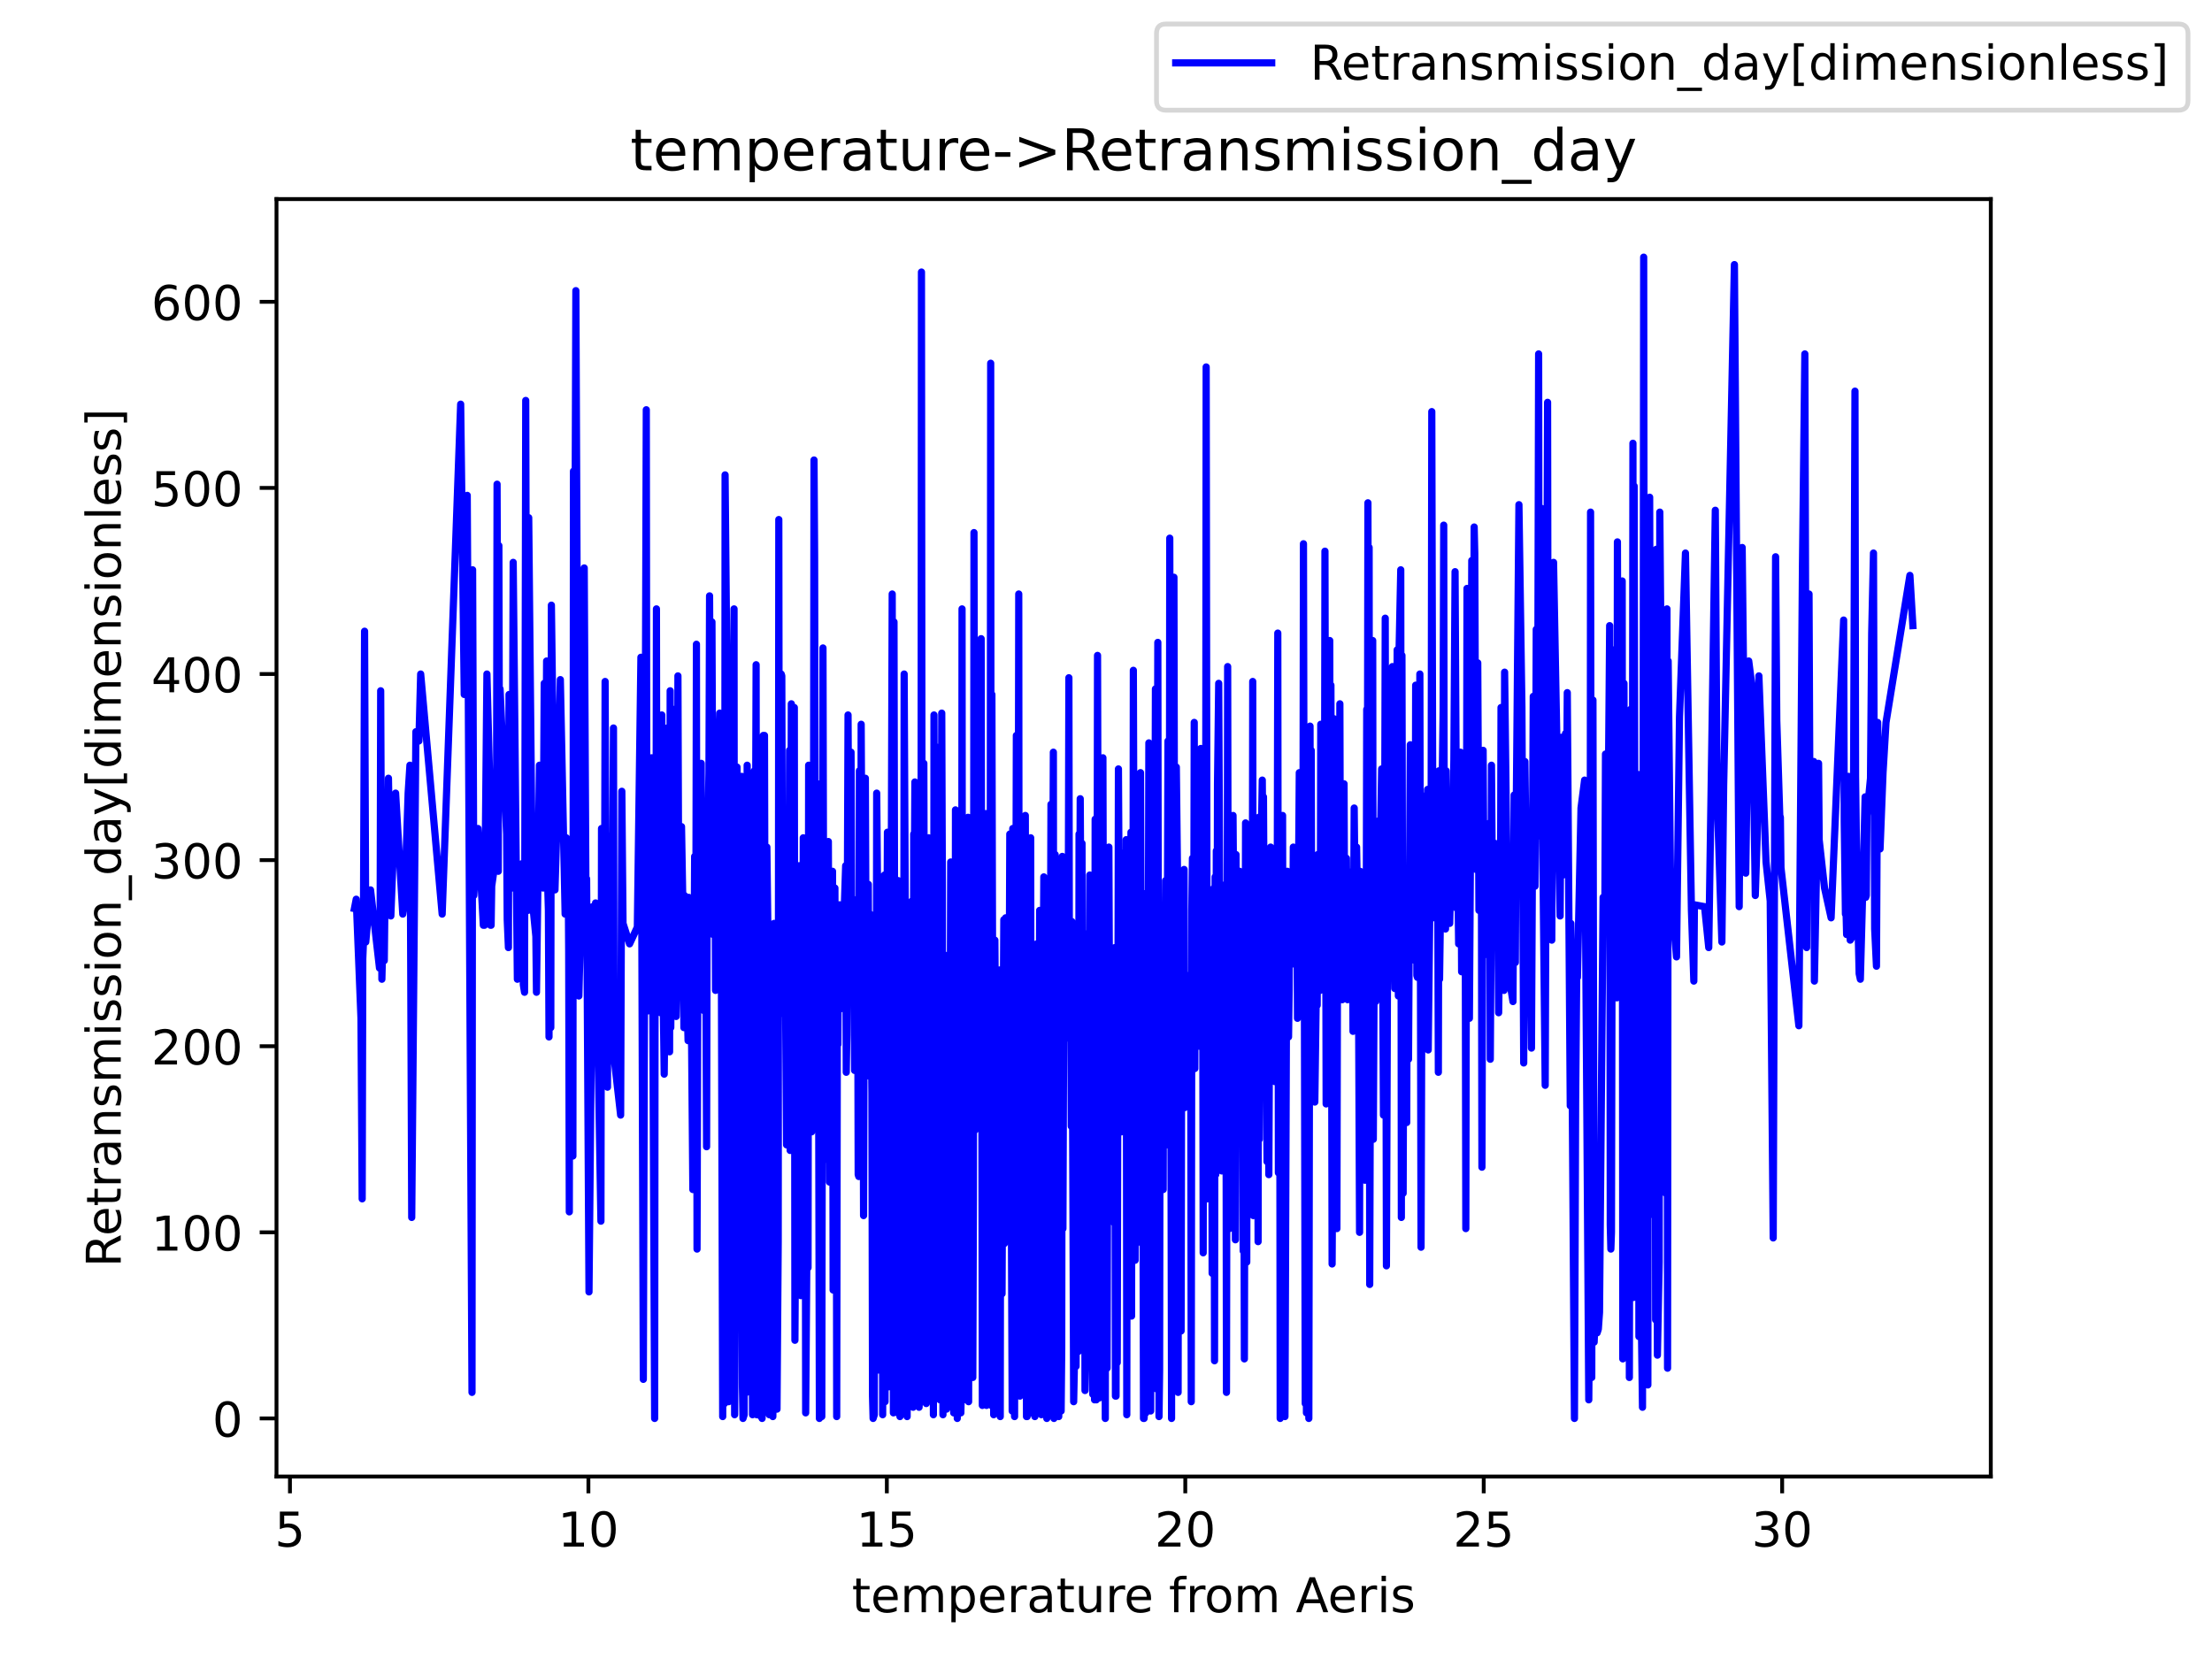 <?xml version="1.0" encoding="utf-8" standalone="no"?>
<!DOCTYPE svg PUBLIC "-//W3C//DTD SVG 1.1//EN"
  "http://www.w3.org/Graphics/SVG/1.1/DTD/svg11.dtd">
<!-- Created with matplotlib (https://matplotlib.org/) -->
<svg height="345.6pt" version="1.1" viewBox="0 0 460.8 345.6" width="460.8pt" xmlns="http://www.w3.org/2000/svg" xmlns:xlink="http://www.w3.org/1999/xlink">
 <defs>
  <style type="text/css">*{stroke-linecap:butt;stroke-linejoin:round;}</style>
 </defs>
 <g id="figure_1">
  <g id="patch_1">
   <path d="M 0 345.6 
L 460.8 345.6 
L 460.8 0 
L 0 0 
z
" style="fill:#ffffff;"/>
  </g>
  <g id="axes_1">
   <g id="patch_2">
    <path d="M 57.6 307.584 
L 414.72 307.584 
L 414.72 41.472 
L 57.6 41.472 
z
" style="fill:#ffffff;"/>
   </g>
   <g id="matplotlib.axis_1">
    <g id="xtick_1">
     <g id="line2d_1">
      <defs>
       <path d="M 0 0 
L 0 3.5 
" id="m3a7748f8d1" style="stroke:#000000;stroke-width:0.8;"/>
      </defs>
      <g>
       <use style="stroke:#000000;stroke-width:0.8;" x="60.404" xlink:href="#m3a7748f8d1" y="307.584"/>
      </g>
     </g>
     <g id="text_1">
      <!-- 5 -->
      <g transform="translate(57.223 322.182)scale(0.1 -0.1)">
       <defs>
        <path d="M 10.797 72.906 
L 49.516 72.906 
L 49.516 64.594 
L 19.828 64.594 
L 19.828 46.734 
Q 21.969 47.469 24.109 47.828 
Q 26.266 48.188 28.422 48.188 
Q 40.625 48.188 47.75 41.5 
Q 54.891 34.812 54.891 23.391 
Q 54.891 11.625 47.562 5.094 
Q 40.234 -1.422 26.906 -1.422 
Q 22.312 -1.422 17.547 -0.641 
Q 12.797 0.141 7.719 1.703 
L 7.719 11.625 
Q 12.109 9.234 16.797 8.062 
Q 21.484 6.891 26.703 6.891 
Q 35.156 6.891 40.078 11.328 
Q 45.016 15.766 45.016 23.391 
Q 45.016 31 40.078 35.438 
Q 35.156 39.891 26.703 39.891 
Q 22.75 39.891 18.812 39.016 
Q 14.891 38.141 10.797 36.281 
z
" id="DejaVuSans-53"/>
       </defs>
       <use xlink:href="#DejaVuSans-53"/>
      </g>
     </g>
    </g>
    <g id="xtick_2">
     <g id="line2d_2">
      <g>
       <use style="stroke:#000000;stroke-width:0.8;" x="122.574" xlink:href="#m3a7748f8d1" y="307.584"/>
      </g>
     </g>
     <g id="text_2">
      <!-- 10 -->
      <g transform="translate(116.212 322.182)scale(0.1 -0.1)">
       <defs>
        <path d="M 12.406 8.297 
L 28.516 8.297 
L 28.516 63.922 
L 10.984 60.406 
L 10.984 69.391 
L 28.422 72.906 
L 38.281 72.906 
L 38.281 8.297 
L 54.391 8.297 
L 54.391 0 
L 12.406 0 
z
" id="DejaVuSans-49"/>
        <path d="M 31.781 66.406 
Q 24.172 66.406 20.328 58.906 
Q 16.5 51.422 16.5 36.375 
Q 16.5 21.391 20.328 13.891 
Q 24.172 6.391 31.781 6.391 
Q 39.453 6.391 43.281 13.891 
Q 47.125 21.391 47.125 36.375 
Q 47.125 51.422 43.281 58.906 
Q 39.453 66.406 31.781 66.406 
z
M 31.781 74.219 
Q 44.047 74.219 50.516 64.516 
Q 56.984 54.828 56.984 36.375 
Q 56.984 17.969 50.516 8.266 
Q 44.047 -1.422 31.781 -1.422 
Q 19.531 -1.422 13.062 8.266 
Q 6.594 17.969 6.594 36.375 
Q 6.594 54.828 13.062 64.516 
Q 19.531 74.219 31.781 74.219 
z
" id="DejaVuSans-48"/>
       </defs>
       <use xlink:href="#DejaVuSans-49"/>
       <use x="63.623" xlink:href="#DejaVuSans-48"/>
      </g>
     </g>
    </g>
    <g id="xtick_3">
     <g id="line2d_3">
      <g>
       <use style="stroke:#000000;stroke-width:0.8;" x="184.745" xlink:href="#m3a7748f8d1" y="307.584"/>
      </g>
     </g>
     <g id="text_3">
      <!-- 15 -->
      <g transform="translate(178.382 322.182)scale(0.1 -0.1)">
       <use xlink:href="#DejaVuSans-49"/>
       <use x="63.623" xlink:href="#DejaVuSans-53"/>
      </g>
     </g>
    </g>
    <g id="xtick_4">
     <g id="line2d_4">
      <g>
       <use style="stroke:#000000;stroke-width:0.8;" x="246.916" xlink:href="#m3a7748f8d1" y="307.584"/>
      </g>
     </g>
     <g id="text_4">
      <!-- 20 -->
      <g transform="translate(240.553 322.182)scale(0.1 -0.1)">
       <defs>
        <path d="M 19.188 8.297 
L 53.609 8.297 
L 53.609 0 
L 7.328 0 
L 7.328 8.297 
Q 12.938 14.109 22.625 23.891 
Q 32.328 33.688 34.812 36.531 
Q 39.547 41.844 41.422 45.531 
Q 43.312 49.219 43.312 52.781 
Q 43.312 58.594 39.234 62.25 
Q 35.156 65.922 28.609 65.922 
Q 23.969 65.922 18.812 64.312 
Q 13.672 62.703 7.812 59.422 
L 7.812 69.391 
Q 13.766 71.781 18.938 73 
Q 24.125 74.219 28.422 74.219 
Q 39.75 74.219 46.484 68.547 
Q 53.219 62.891 53.219 53.422 
Q 53.219 48.922 51.531 44.891 
Q 49.859 40.875 45.406 35.406 
Q 44.188 33.984 37.641 27.219 
Q 31.109 20.453 19.188 8.297 
z
" id="DejaVuSans-50"/>
       </defs>
       <use xlink:href="#DejaVuSans-50"/>
       <use x="63.623" xlink:href="#DejaVuSans-48"/>
      </g>
     </g>
    </g>
    <g id="xtick_5">
     <g id="line2d_5">
      <g>
       <use style="stroke:#000000;stroke-width:0.8;" x="309.086" xlink:href="#m3a7748f8d1" y="307.584"/>
      </g>
     </g>
     <g id="text_5">
      <!-- 25 -->
      <g transform="translate(302.724 322.182)scale(0.1 -0.1)">
       <use xlink:href="#DejaVuSans-50"/>
       <use x="63.623" xlink:href="#DejaVuSans-53"/>
      </g>
     </g>
    </g>
    <g id="xtick_6">
     <g id="line2d_6">
      <g>
       <use style="stroke:#000000;stroke-width:0.8;" x="371.257" xlink:href="#m3a7748f8d1" y="307.584"/>
      </g>
     </g>
     <g id="text_6">
      <!-- 30 -->
      <g transform="translate(364.894 322.182)scale(0.1 -0.1)">
       <defs>
        <path d="M 40.578 39.312 
Q 47.656 37.797 51.625 33 
Q 55.609 28.219 55.609 21.188 
Q 55.609 10.406 48.188 4.484 
Q 40.766 -1.422 27.094 -1.422 
Q 22.516 -1.422 17.656 -0.516 
Q 12.797 0.391 7.625 2.203 
L 7.625 11.719 
Q 11.719 9.328 16.594 8.109 
Q 21.484 6.891 26.812 6.891 
Q 36.078 6.891 40.938 10.547 
Q 45.797 14.203 45.797 21.188 
Q 45.797 27.641 41.281 31.266 
Q 36.766 34.906 28.719 34.906 
L 20.219 34.906 
L 20.219 43.016 
L 29.109 43.016 
Q 36.375 43.016 40.234 45.922 
Q 44.094 48.828 44.094 54.297 
Q 44.094 59.906 40.109 62.906 
Q 36.141 65.922 28.719 65.922 
Q 24.656 65.922 20.016 65.031 
Q 15.375 64.156 9.812 62.312 
L 9.812 71.094 
Q 15.438 72.656 20.344 73.438 
Q 25.25 74.219 29.594 74.219 
Q 40.828 74.219 47.359 69.109 
Q 53.906 64.016 53.906 55.328 
Q 53.906 49.266 50.438 45.094 
Q 46.969 40.922 40.578 39.312 
z
" id="DejaVuSans-51"/>
       </defs>
       <use xlink:href="#DejaVuSans-51"/>
       <use x="63.623" xlink:href="#DejaVuSans-48"/>
      </g>
     </g>
    </g>
    <g id="text_7">
     <!-- temperature from Aeris -->
     <g transform="translate(177.465 335.861)scale(0.1 -0.1)">
      <defs>
       <path d="M 18.312 70.219 
L 18.312 54.688 
L 36.812 54.688 
L 36.812 47.703 
L 18.312 47.703 
L 18.312 18.016 
Q 18.312 11.328 20.141 9.422 
Q 21.969 7.516 27.594 7.516 
L 36.812 7.516 
L 36.812 0 
L 27.594 0 
Q 17.188 0 13.234 3.875 
Q 9.281 7.766 9.281 18.016 
L 9.281 47.703 
L 2.688 47.703 
L 2.688 54.688 
L 9.281 54.688 
L 9.281 70.219 
z
" id="DejaVuSans-116"/>
       <path d="M 56.203 29.594 
L 56.203 25.203 
L 14.891 25.203 
Q 15.484 15.922 20.484 11.062 
Q 25.484 6.203 34.422 6.203 
Q 39.594 6.203 44.453 7.469 
Q 49.312 8.734 54.109 11.281 
L 54.109 2.781 
Q 49.266 0.734 44.188 -0.344 
Q 39.109 -1.422 33.891 -1.422 
Q 20.797 -1.422 13.156 6.188 
Q 5.516 13.812 5.516 26.812 
Q 5.516 40.234 12.766 48.109 
Q 20.016 56 32.328 56 
Q 43.359 56 49.781 48.891 
Q 56.203 41.797 56.203 29.594 
z
M 47.219 32.234 
Q 47.125 39.594 43.094 43.984 
Q 39.062 48.391 32.422 48.391 
Q 24.906 48.391 20.391 44.141 
Q 15.875 39.891 15.188 32.172 
z
" id="DejaVuSans-101"/>
       <path d="M 52 44.188 
Q 55.375 50.25 60.062 53.125 
Q 64.75 56 71.094 56 
Q 79.641 56 84.281 50.016 
Q 88.922 44.047 88.922 33.016 
L 88.922 0 
L 79.891 0 
L 79.891 32.719 
Q 79.891 40.578 77.094 44.375 
Q 74.312 48.188 68.609 48.188 
Q 61.625 48.188 57.562 43.547 
Q 53.516 38.922 53.516 30.906 
L 53.516 0 
L 44.484 0 
L 44.484 32.719 
Q 44.484 40.625 41.703 44.406 
Q 38.922 48.188 33.109 48.188 
Q 26.219 48.188 22.156 43.531 
Q 18.109 38.875 18.109 30.906 
L 18.109 0 
L 9.078 0 
L 9.078 54.688 
L 18.109 54.688 
L 18.109 46.188 
Q 21.188 51.219 25.484 53.609 
Q 29.781 56 35.688 56 
Q 41.656 56 45.828 52.969 
Q 50 49.953 52 44.188 
z
" id="DejaVuSans-109"/>
       <path d="M 18.109 8.203 
L 18.109 -20.797 
L 9.078 -20.797 
L 9.078 54.688 
L 18.109 54.688 
L 18.109 46.391 
Q 20.953 51.266 25.266 53.625 
Q 29.594 56 35.594 56 
Q 45.562 56 51.781 48.094 
Q 58.016 40.188 58.016 27.297 
Q 58.016 14.406 51.781 6.484 
Q 45.562 -1.422 35.594 -1.422 
Q 29.594 -1.422 25.266 0.953 
Q 20.953 3.328 18.109 8.203 
z
M 48.688 27.297 
Q 48.688 37.203 44.609 42.844 
Q 40.531 48.484 33.406 48.484 
Q 26.266 48.484 22.188 42.844 
Q 18.109 37.203 18.109 27.297 
Q 18.109 17.391 22.188 11.75 
Q 26.266 6.109 33.406 6.109 
Q 40.531 6.109 44.609 11.75 
Q 48.688 17.391 48.688 27.297 
z
" id="DejaVuSans-112"/>
       <path d="M 41.109 46.297 
Q 39.594 47.172 37.812 47.578 
Q 36.031 48 33.891 48 
Q 26.266 48 22.188 43.047 
Q 18.109 38.094 18.109 28.812 
L 18.109 0 
L 9.078 0 
L 9.078 54.688 
L 18.109 54.688 
L 18.109 46.188 
Q 20.953 51.172 25.484 53.578 
Q 30.031 56 36.531 56 
Q 37.453 56 38.578 55.875 
Q 39.703 55.766 41.062 55.516 
z
" id="DejaVuSans-114"/>
       <path d="M 34.281 27.484 
Q 23.391 27.484 19.188 25 
Q 14.984 22.516 14.984 16.5 
Q 14.984 11.719 18.141 8.906 
Q 21.297 6.109 26.703 6.109 
Q 34.188 6.109 38.703 11.406 
Q 43.219 16.703 43.219 25.484 
L 43.219 27.484 
z
M 52.203 31.203 
L 52.203 0 
L 43.219 0 
L 43.219 8.297 
Q 40.141 3.328 35.547 0.953 
Q 30.953 -1.422 24.312 -1.422 
Q 15.922 -1.422 10.953 3.297 
Q 6 8.016 6 15.922 
Q 6 25.141 12.172 29.828 
Q 18.359 34.516 30.609 34.516 
L 43.219 34.516 
L 43.219 35.406 
Q 43.219 41.609 39.141 45 
Q 35.062 48.391 27.688 48.391 
Q 23 48.391 18.547 47.266 
Q 14.109 46.141 10.016 43.891 
L 10.016 52.203 
Q 14.938 54.109 19.578 55.047 
Q 24.219 56 28.609 56 
Q 40.484 56 46.344 49.844 
Q 52.203 43.703 52.203 31.203 
z
" id="DejaVuSans-97"/>
       <path d="M 8.5 21.578 
L 8.5 54.688 
L 17.484 54.688 
L 17.484 21.922 
Q 17.484 14.156 20.5 10.266 
Q 23.531 6.391 29.594 6.391 
Q 36.859 6.391 41.078 11.031 
Q 45.312 15.672 45.312 23.688 
L 45.312 54.688 
L 54.297 54.688 
L 54.297 0 
L 45.312 0 
L 45.312 8.406 
Q 42.047 3.422 37.719 1 
Q 33.406 -1.422 27.688 -1.422 
Q 18.266 -1.422 13.375 4.438 
Q 8.5 10.297 8.5 21.578 
z
M 31.109 56 
z
" id="DejaVuSans-117"/>
       <path id="DejaVuSans-32"/>
       <path d="M 37.109 75.984 
L 37.109 68.5 
L 28.516 68.5 
Q 23.688 68.5 21.797 66.547 
Q 19.922 64.594 19.922 59.516 
L 19.922 54.688 
L 34.719 54.688 
L 34.719 47.703 
L 19.922 47.703 
L 19.922 0 
L 10.891 0 
L 10.891 47.703 
L 2.297 47.703 
L 2.297 54.688 
L 10.891 54.688 
L 10.891 58.5 
Q 10.891 67.625 15.141 71.797 
Q 19.391 75.984 28.609 75.984 
z
" id="DejaVuSans-102"/>
       <path d="M 30.609 48.391 
Q 23.391 48.391 19.188 42.75 
Q 14.984 37.109 14.984 27.297 
Q 14.984 17.484 19.156 11.844 
Q 23.344 6.203 30.609 6.203 
Q 37.797 6.203 41.984 11.859 
Q 46.188 17.531 46.188 27.297 
Q 46.188 37.016 41.984 42.703 
Q 37.797 48.391 30.609 48.391 
z
M 30.609 56 
Q 42.328 56 49.016 48.375 
Q 55.719 40.766 55.719 27.297 
Q 55.719 13.875 49.016 6.219 
Q 42.328 -1.422 30.609 -1.422 
Q 18.844 -1.422 12.172 6.219 
Q 5.516 13.875 5.516 27.297 
Q 5.516 40.766 12.172 48.375 
Q 18.844 56 30.609 56 
z
" id="DejaVuSans-111"/>
       <path d="M 34.188 63.188 
L 20.797 26.906 
L 47.609 26.906 
z
M 28.609 72.906 
L 39.797 72.906 
L 67.578 0 
L 57.328 0 
L 50.688 18.703 
L 17.828 18.703 
L 11.188 0 
L 0.781 0 
z
" id="DejaVuSans-65"/>
       <path d="M 9.422 54.688 
L 18.406 54.688 
L 18.406 0 
L 9.422 0 
z
M 9.422 75.984 
L 18.406 75.984 
L 18.406 64.594 
L 9.422 64.594 
z
" id="DejaVuSans-105"/>
       <path d="M 44.281 53.078 
L 44.281 44.578 
Q 40.484 46.531 36.375 47.5 
Q 32.281 48.484 27.875 48.484 
Q 21.188 48.484 17.844 46.438 
Q 14.5 44.391 14.5 40.281 
Q 14.5 37.156 16.891 35.375 
Q 19.281 33.594 26.516 31.984 
L 29.594 31.297 
Q 39.156 29.25 43.188 25.516 
Q 47.219 21.781 47.219 15.094 
Q 47.219 7.469 41.188 3.016 
Q 35.156 -1.422 24.609 -1.422 
Q 20.219 -1.422 15.453 -0.562 
Q 10.688 0.297 5.422 2 
L 5.422 11.281 
Q 10.406 8.688 15.234 7.391 
Q 20.062 6.109 24.812 6.109 
Q 31.156 6.109 34.562 8.281 
Q 37.984 10.453 37.984 14.406 
Q 37.984 18.062 35.516 20.016 
Q 33.062 21.969 24.703 23.781 
L 21.578 24.516 
Q 13.234 26.266 9.516 29.906 
Q 5.812 33.547 5.812 39.891 
Q 5.812 47.609 11.281 51.797 
Q 16.75 56 26.812 56 
Q 31.781 56 36.172 55.266 
Q 40.578 54.547 44.281 53.078 
z
" id="DejaVuSans-115"/>
      </defs>
      <use xlink:href="#DejaVuSans-116"/>
      <use x="39.209" xlink:href="#DejaVuSans-101"/>
      <use x="100.732" xlink:href="#DejaVuSans-109"/>
      <use x="198.145" xlink:href="#DejaVuSans-112"/>
      <use x="261.621" xlink:href="#DejaVuSans-101"/>
      <use x="323.145" xlink:href="#DejaVuSans-114"/>
      <use x="364.258" xlink:href="#DejaVuSans-97"/>
      <use x="425.537" xlink:href="#DejaVuSans-116"/>
      <use x="464.746" xlink:href="#DejaVuSans-117"/>
      <use x="528.125" xlink:href="#DejaVuSans-114"/>
      <use x="566.988" xlink:href="#DejaVuSans-101"/>
      <use x="628.512" xlink:href="#DejaVuSans-32"/>
      <use x="660.299" xlink:href="#DejaVuSans-102"/>
      <use x="695.504" xlink:href="#DejaVuSans-114"/>
      <use x="734.367" xlink:href="#DejaVuSans-111"/>
      <use x="795.549" xlink:href="#DejaVuSans-109"/>
      <use x="892.961" xlink:href="#DejaVuSans-32"/>
      <use x="924.748" xlink:href="#DejaVuSans-65"/>
      <use x="991.406" xlink:href="#DejaVuSans-101"/>
      <use x="1052.93" xlink:href="#DejaVuSans-114"/>
      <use x="1094.043" xlink:href="#DejaVuSans-105"/>
      <use x="1121.826" xlink:href="#DejaVuSans-115"/>
     </g>
    </g>
   </g>
   <g id="matplotlib.axis_2">
    <g id="ytick_1">
     <g id="line2d_7">
      <defs>
       <path d="M 0 0 
L -3.5 0 
" id="mf687552e7a" style="stroke:#000000;stroke-width:0.8;"/>
      </defs>
      <g>
       <use style="stroke:#000000;stroke-width:0.8;" x="57.6" xlink:href="#mf687552e7a" y="295.488"/>
      </g>
     </g>
     <g id="text_8">
      <!-- 0 -->
      <g transform="translate(44.237 299.287)scale(0.1 -0.1)">
       <use xlink:href="#DejaVuSans-48"/>
      </g>
     </g>
    </g>
    <g id="ytick_2">
     <g id="line2d_8">
      <g>
       <use style="stroke:#000000;stroke-width:0.8;" x="57.6" xlink:href="#mf687552e7a" y="256.719"/>
      </g>
     </g>
     <g id="text_9">
      <!-- 100 -->
      <g transform="translate(31.512 260.518)scale(0.1 -0.1)">
       <use xlink:href="#DejaVuSans-49"/>
       <use x="63.623" xlink:href="#DejaVuSans-48"/>
       <use x="127.246" xlink:href="#DejaVuSans-48"/>
      </g>
     </g>
    </g>
    <g id="ytick_3">
     <g id="line2d_9">
      <g>
       <use style="stroke:#000000;stroke-width:0.8;" x="57.6" xlink:href="#mf687552e7a" y="217.95"/>
      </g>
     </g>
     <g id="text_10">
      <!-- 200 -->
      <g transform="translate(31.512 221.749)scale(0.1 -0.1)">
       <use xlink:href="#DejaVuSans-50"/>
       <use x="63.623" xlink:href="#DejaVuSans-48"/>
       <use x="127.246" xlink:href="#DejaVuSans-48"/>
      </g>
     </g>
    </g>
    <g id="ytick_4">
     <g id="line2d_10">
      <g>
       <use style="stroke:#000000;stroke-width:0.8;" x="57.6" xlink:href="#mf687552e7a" y="179.18"/>
      </g>
     </g>
     <g id="text_11">
      <!-- 300 -->
      <g transform="translate(31.512 182.98)scale(0.1 -0.1)">
       <use xlink:href="#DejaVuSans-51"/>
       <use x="63.623" xlink:href="#DejaVuSans-48"/>
       <use x="127.246" xlink:href="#DejaVuSans-48"/>
      </g>
     </g>
    </g>
    <g id="ytick_5">
     <g id="line2d_11">
      <g>
       <use style="stroke:#000000;stroke-width:0.8;" x="57.6" xlink:href="#mf687552e7a" y="140.411"/>
      </g>
     </g>
     <g id="text_12">
      <!-- 400 -->
      <g transform="translate(31.512 144.21)scale(0.1 -0.1)">
       <defs>
        <path d="M 37.797 64.312 
L 12.891 25.391 
L 37.797 25.391 
z
M 35.203 72.906 
L 47.609 72.906 
L 47.609 25.391 
L 58.016 25.391 
L 58.016 17.188 
L 47.609 17.188 
L 47.609 0 
L 37.797 0 
L 37.797 17.188 
L 4.891 17.188 
L 4.891 26.703 
z
" id="DejaVuSans-52"/>
       </defs>
       <use xlink:href="#DejaVuSans-52"/>
       <use x="63.623" xlink:href="#DejaVuSans-48"/>
       <use x="127.246" xlink:href="#DejaVuSans-48"/>
      </g>
     </g>
    </g>
    <g id="ytick_6">
     <g id="line2d_12">
      <g>
       <use style="stroke:#000000;stroke-width:0.8;" x="57.6" xlink:href="#mf687552e7a" y="101.642"/>
      </g>
     </g>
     <g id="text_13">
      <!-- 500 -->
      <g transform="translate(31.512 105.441)scale(0.1 -0.1)">
       <use xlink:href="#DejaVuSans-53"/>
       <use x="63.623" xlink:href="#DejaVuSans-48"/>
       <use x="127.246" xlink:href="#DejaVuSans-48"/>
      </g>
     </g>
    </g>
    <g id="ytick_7">
     <g id="line2d_13">
      <g>
       <use style="stroke:#000000;stroke-width:0.8;" x="57.6" xlink:href="#mf687552e7a" y="62.873"/>
      </g>
     </g>
     <g id="text_14">
      <!-- 600 -->
      <g transform="translate(31.512 66.672)scale(0.1 -0.1)">
       <defs>
        <path d="M 33.016 40.375 
Q 26.375 40.375 22.484 35.828 
Q 18.609 31.297 18.609 23.391 
Q 18.609 15.531 22.484 10.953 
Q 26.375 6.391 33.016 6.391 
Q 39.656 6.391 43.531 10.953 
Q 47.406 15.531 47.406 23.391 
Q 47.406 31.297 43.531 35.828 
Q 39.656 40.375 33.016 40.375 
z
M 52.594 71.297 
L 52.594 62.312 
Q 48.875 64.062 45.094 64.984 
Q 41.312 65.922 37.594 65.922 
Q 27.828 65.922 22.672 59.328 
Q 17.531 52.734 16.797 39.406 
Q 19.672 43.656 24.016 45.922 
Q 28.375 48.188 33.594 48.188 
Q 44.578 48.188 50.953 41.516 
Q 57.328 34.859 57.328 23.391 
Q 57.328 12.156 50.688 5.359 
Q 44.047 -1.422 33.016 -1.422 
Q 20.359 -1.422 13.672 8.266 
Q 6.984 17.969 6.984 36.375 
Q 6.984 53.656 15.188 63.938 
Q 23.391 74.219 37.203 74.219 
Q 40.922 74.219 44.703 73.484 
Q 48.484 72.75 52.594 71.297 
z
" id="DejaVuSans-54"/>
       </defs>
       <use xlink:href="#DejaVuSans-54"/>
       <use x="63.623" xlink:href="#DejaVuSans-48"/>
       <use x="127.246" xlink:href="#DejaVuSans-48"/>
      </g>
     </g>
    </g>
    <g id="text_15">
     <!-- Retransmission_day[dimensionless] -->
     <g transform="translate(25.155 263.968)rotate(-90)scale(0.1 -0.1)">
      <defs>
       <path d="M 44.391 34.188 
Q 47.562 33.109 50.562 29.594 
Q 53.562 26.078 56.594 19.922 
L 66.609 0 
L 56 0 
L 46.688 18.703 
Q 43.062 26.031 39.672 28.422 
Q 36.281 30.812 30.422 30.812 
L 19.672 30.812 
L 19.672 0 
L 9.812 0 
L 9.812 72.906 
L 32.078 72.906 
Q 44.578 72.906 50.734 67.672 
Q 56.891 62.453 56.891 51.906 
Q 56.891 45.016 53.688 40.469 
Q 50.484 35.938 44.391 34.188 
z
M 19.672 64.797 
L 19.672 38.922 
L 32.078 38.922 
Q 39.203 38.922 42.844 42.219 
Q 46.484 45.516 46.484 51.906 
Q 46.484 58.297 42.844 61.547 
Q 39.203 64.797 32.078 64.797 
z
" id="DejaVuSans-82"/>
       <path d="M 54.891 33.016 
L 54.891 0 
L 45.906 0 
L 45.906 32.719 
Q 45.906 40.484 42.875 44.328 
Q 39.844 48.188 33.797 48.188 
Q 26.516 48.188 22.312 43.547 
Q 18.109 38.922 18.109 30.906 
L 18.109 0 
L 9.078 0 
L 9.078 54.688 
L 18.109 54.688 
L 18.109 46.188 
Q 21.344 51.125 25.703 53.562 
Q 30.078 56 35.797 56 
Q 45.219 56 50.047 50.172 
Q 54.891 44.344 54.891 33.016 
z
" id="DejaVuSans-110"/>
       <path d="M 50.984 -16.609 
L 50.984 -23.578 
L -0.984 -23.578 
L -0.984 -16.609 
z
" id="DejaVuSans-95"/>
       <path d="M 45.406 46.391 
L 45.406 75.984 
L 54.391 75.984 
L 54.391 0 
L 45.406 0 
L 45.406 8.203 
Q 42.578 3.328 38.25 0.953 
Q 33.938 -1.422 27.875 -1.422 
Q 17.969 -1.422 11.734 6.484 
Q 5.516 14.406 5.516 27.297 
Q 5.516 40.188 11.734 48.094 
Q 17.969 56 27.875 56 
Q 33.938 56 38.25 53.625 
Q 42.578 51.266 45.406 46.391 
z
M 14.797 27.297 
Q 14.797 17.391 18.875 11.75 
Q 22.953 6.109 30.078 6.109 
Q 37.203 6.109 41.297 11.75 
Q 45.406 17.391 45.406 27.297 
Q 45.406 37.203 41.297 42.844 
Q 37.203 48.484 30.078 48.484 
Q 22.953 48.484 18.875 42.844 
Q 14.797 37.203 14.797 27.297 
z
" id="DejaVuSans-100"/>
       <path d="M 32.172 -5.078 
Q 28.375 -14.844 24.75 -17.812 
Q 21.141 -20.797 15.094 -20.797 
L 7.906 -20.797 
L 7.906 -13.281 
L 13.188 -13.281 
Q 16.891 -13.281 18.938 -11.516 
Q 21 -9.766 23.484 -3.219 
L 25.094 0.875 
L 2.984 54.688 
L 12.5 54.688 
L 29.594 11.922 
L 46.688 54.688 
L 56.203 54.688 
z
" id="DejaVuSans-121"/>
       <path d="M 8.594 75.984 
L 29.297 75.984 
L 29.297 69 
L 17.578 69 
L 17.578 -6.203 
L 29.297 -6.203 
L 29.297 -13.188 
L 8.594 -13.188 
z
" id="DejaVuSans-91"/>
       <path d="M 9.422 75.984 
L 18.406 75.984 
L 18.406 0 
L 9.422 0 
z
" id="DejaVuSans-108"/>
       <path d="M 30.422 75.984 
L 30.422 -13.188 
L 9.719 -13.188 
L 9.719 -6.203 
L 21.391 -6.203 
L 21.391 69 
L 9.719 69 
L 9.719 75.984 
z
" id="DejaVuSans-93"/>
      </defs>
      <use xlink:href="#DejaVuSans-82"/>
      <use x="64.982" xlink:href="#DejaVuSans-101"/>
      <use x="126.506" xlink:href="#DejaVuSans-116"/>
      <use x="165.715" xlink:href="#DejaVuSans-114"/>
      <use x="206.828" xlink:href="#DejaVuSans-97"/>
      <use x="268.107" xlink:href="#DejaVuSans-110"/>
      <use x="331.486" xlink:href="#DejaVuSans-115"/>
      <use x="383.586" xlink:href="#DejaVuSans-109"/>
      <use x="480.998" xlink:href="#DejaVuSans-105"/>
      <use x="508.781" xlink:href="#DejaVuSans-115"/>
      <use x="560.881" xlink:href="#DejaVuSans-115"/>
      <use x="612.98" xlink:href="#DejaVuSans-105"/>
      <use x="640.764" xlink:href="#DejaVuSans-111"/>
      <use x="701.945" xlink:href="#DejaVuSans-110"/>
      <use x="765.324" xlink:href="#DejaVuSans-95"/>
      <use x="815.324" xlink:href="#DejaVuSans-100"/>
      <use x="878.801" xlink:href="#DejaVuSans-97"/>
      <use x="940.08" xlink:href="#DejaVuSans-121"/>
      <use x="999.26" xlink:href="#DejaVuSans-91"/>
      <use x="1038.273" xlink:href="#DejaVuSans-100"/>
      <use x="1101.75" xlink:href="#DejaVuSans-105"/>
      <use x="1129.533" xlink:href="#DejaVuSans-109"/>
      <use x="1226.945" xlink:href="#DejaVuSans-101"/>
      <use x="1288.469" xlink:href="#DejaVuSans-110"/>
      <use x="1351.848" xlink:href="#DejaVuSans-115"/>
      <use x="1403.947" xlink:href="#DejaVuSans-105"/>
      <use x="1431.73" xlink:href="#DejaVuSans-111"/>
      <use x="1492.912" xlink:href="#DejaVuSans-110"/>
      <use x="1556.291" xlink:href="#DejaVuSans-108"/>
      <use x="1584.074" xlink:href="#DejaVuSans-101"/>
      <use x="1645.598" xlink:href="#DejaVuSans-115"/>
      <use x="1697.697" xlink:href="#DejaVuSans-115"/>
      <use x="1749.797" xlink:href="#DejaVuSans-93"/>
     </g>
    </g>
   </g>
   <g id="line2d_14">
    <path clip-path="url(#pae69b4a9b2)" d="M 73.833 189.26 
L 74.206 187.322 
L 75.2 212.134 
L 75.449 249.74 
L 75.574 199.728 
L 75.698 196.626 
L 75.947 131.494 
L 76.195 196.239 
L 77.19 185.383 
L 79.055 201.666 
L 79.179 197.402 
L 79.304 143.9 
L 79.552 203.993 
L 79.925 188.873 
L 80.05 200.116 
L 80.423 167.162 
L 80.547 190.036 
L 80.92 162.122 
L 81.418 190.811 
L 82.412 165.223 
L 83.904 190.423 
L 84.277 188.097 
L 85.023 165.223 
L 85.396 159.408 
L 85.769 253.617 
L 86.64 152.43 
L 87.262 154.368 
L 87.635 140.411 
L 92.111 190.423 
L 95.965 84.196 
L 96.711 144.676 
L 97.333 103.193 
L 98.328 290.06 
L 98.452 118.7 
L 98.701 186.546 
L 99.571 172.59 
L 100.69 192.75 
L 100.939 192.75 
L 101.436 140.411 
L 102.058 164.448 
L 102.182 192.75 
L 102.307 192.75 
L 102.431 184.608 
L 103.426 177.63 
L 103.55 100.866 
L 103.799 181.506 
L 103.923 113.66 
L 104.048 165.223 
L 104.172 143.513 
L 105.54 173.753 
L 105.664 191.586 
L 105.913 197.402 
L 106.037 144.676 
L 106.659 184.996 
L 106.907 117.15 
L 107.778 203.993 
L 107.902 200.891 
L 108.648 179.956 
L 109.021 205.156 
L 109.27 206.706 
L 109.519 83.42 
L 109.767 186.546 
L 110.016 189.648 
L 110.14 107.845 
L 110.762 171.039 
L 111.135 190.036 
L 111.632 195.076 
L 111.757 206.706 
L 112.378 159.408 
L 112.503 164.836 
L 113 177.63 
L 113.125 184.996 
L 113.373 142.35 
L 113.622 178.017 
L 113.871 137.697 
L 113.995 184.996 
L 114.119 185.383 
L 114.244 189.648 
L 114.368 216.011 
L 114.492 141.574 
L 114.741 214.073 
L 114.865 126.066 
L 115.611 185.383 
L 116.357 160.571 
L 116.73 141.574 
L 117.725 190.423 
L 117.974 174.528 
L 118.098 181.506 
L 118.347 179.568 
L 118.471 198.177 
L 118.596 252.454 
L 118.72 178.793 
L 118.844 202.054 
L 118.969 181.119 
L 119.093 202.83 
L 119.217 188.873 
L 119.342 240.823 
L 119.466 98.153 
L 119.59 171.814 
L 119.963 60.546 
L 120.585 207.482 
L 120.834 197.402 
L 121.207 135.371 
L 121.58 175.691 
L 121.704 118.313 
L 122.077 188.873 
L 122.201 183.057 
L 122.699 269.125 
L 123.445 188.873 
L 123.693 200.891 
L 124.067 188.097 
L 125.186 254.393 
L 125.31 172.59 
L 125.932 198.177 
L 126.056 141.962 
L 126.305 206.706 
L 126.553 226.479 
L 126.678 174.14 
L 127.299 197.402 
L 127.548 200.891 
L 127.797 151.654 
L 127.921 220.276 
L 129.289 232.294 
L 129.538 164.836 
L 129.786 192.362 
L 131.154 196.626 
L 132.77 193.137 
L 133.516 136.922 
L 134.014 287.346 
L 134.636 85.359 
L 134.76 191.586 
L 135.009 210.583 
L 135.755 157.857 
L 136.376 295.488 
L 136.501 161.346 
L 136.625 207.094 
L 136.749 126.842 
L 136.874 210.583 
L 137.122 180.731 
L 137.371 201.666 
L 137.495 168.325 
L 137.62 210.971 
L 137.744 198.565 
L 137.868 148.94 
L 137.993 195.463 
L 138.366 223.765 
L 138.614 199.728 
L 138.987 151.654 
L 139.112 164.448 
L 139.485 219.113 
L 139.609 143.9 
L 139.733 214.073 
L 139.982 188.097 
L 140.107 205.931 
L 140.355 147.777 
L 140.48 195.851 
L 140.604 169.876 
L 140.853 211.746 
L 141.101 201.279 
L 141.226 140.799 
L 141.35 177.242 
L 141.972 172.202 
L 142.345 193.913 
L 142.469 214.073 
L 142.593 186.546 
L 143.339 216.786 
L 143.464 186.934 
L 143.588 198.565 
L 144.085 218.337 
L 144.334 247.802 
L 144.707 178.405 
L 144.956 193.913 
L 145.08 134.208 
L 145.205 260.208 
L 145.453 173.753 
L 146.075 159.02 
L 146.199 192.75 
L 146.324 174.14 
L 146.572 189.648 
L 146.697 210.583 
L 146.945 176.854 
L 147.194 238.885 
L 147.318 183.445 
L 147.691 160.959 
L 147.816 124.128 
L 147.94 150.491 
L 148.189 178.017 
L 148.313 129.556 
L 148.562 194.688 
L 148.81 190.036 
L 148.935 165.223 
L 149.059 206.319 
L 149.183 161.346 
L 149.308 158.245 
L 149.432 165.611 
L 149.929 148.553 
L 150.178 166.386 
L 150.551 295.1 
L 150.676 173.753 
L 150.8 189.648 
L 150.924 292.386 
L 151.049 98.928 
L 151.67 166.386 
L 151.795 291.999 
L 152.168 148.553 
L 152.541 200.116 
L 152.914 126.842 
L 153.038 294.713 
L 153.162 273.777 
L 153.535 159.796 
L 153.784 190.036 
L 153.908 174.528 
L 154.033 205.156 
L 154.281 176.466 
L 154.53 161.734 
L 154.654 288.51 
L 154.779 295.488 
L 155.027 294.713 
L 155.152 202.442 
L 155.4 188.873 
L 155.525 290.06 
L 155.649 159.408 
L 155.773 242.762 
L 156.022 179.568 
L 156.271 170.651 
L 156.395 189.26 
L 156.768 294.713 
L 156.893 174.916 
L 157.141 160.571 
L 157.266 211.746 
L 157.514 138.473 
L 157.639 294.713 
L 157.763 219.888 
L 157.887 233.07 
L 158.012 292.386 
L 158.136 193.137 
L 158.385 205.543 
L 158.509 295.1 
L 158.633 198.953 
L 158.758 295.488 
L 159.006 153.205 
L 159.131 293.162 
L 159.255 153.205 
L 159.379 205.931 
L 159.504 179.18 
L 159.628 183.057 
L 159.752 176.466 
L 160.001 197.014 
L 160.25 294.713 
L 160.374 274.553 
L 160.623 294.713 
L 160.747 265.636 
L 160.871 194.688 
L 160.996 295.1 
L 161.12 283.857 
L 161.245 192.362 
L 161.493 231.131 
L 161.866 293.55 
L 162.115 258.657 
L 162.239 108.233 
L 162.364 211.359 
L 162.488 184.996 
L 162.612 207.094 
L 162.737 140.411 
L 162.861 140.799 
L 162.985 188.097 
L 163.11 186.159 
L 163.234 189.26 
L 163.358 177.63 
L 163.483 184.608 
L 163.856 238.497 
L 164.229 185.771 
L 164.353 189.26 
L 164.477 156.306 
L 164.602 239.66 
L 164.85 146.614 
L 165.099 166.386 
L 165.348 232.682 
L 165.472 147.39 
L 165.596 279.205 
L 165.721 258.27 
L 165.969 258.27 
L 166.094 184.22 
L 166.218 188.097 
L 166.342 201.666 
L 166.467 180.343 
L 166.716 226.091 
L 166.84 269.9 
L 166.964 256.719 
L 167.089 196.239 
L 167.213 239.66 
L 167.337 174.528 
L 167.462 209.033 
L 167.71 199.728 
L 167.835 294.325 
L 168.208 244.7 
L 168.332 264.085 
L 168.456 159.408 
L 168.581 206.319 
L 168.829 202.83 
L 168.954 183.057 
L 169.078 235.783 
L 169.327 214.073 
L 169.451 188.097 
L 169.575 95.826 
L 169.7 115.986 
L 169.824 197.014 
L 169.948 189.26 
L 170.073 216.399 
L 170.197 183.445 
L 170.321 203.217 
L 170.446 184.22 
L 170.694 295.488 
L 170.819 163.285 
L 170.943 265.636 
L 171.067 216.399 
L 171.192 295.1 
L 171.44 134.983 
L 171.689 241.599 
L 171.938 187.322 
L 172.062 223.377 
L 172.311 187.71 
L 172.435 224.54 
L 172.56 175.303 
L 172.808 246.251 
L 172.933 184.22 
L 173.181 236.559 
L 173.306 228.417 
L 173.43 181.506 
L 173.554 268.737 
L 173.803 209.808 
L 173.927 184.996 
L 174.052 233.07 
L 174.176 188.485 
L 174.3 295.1 
L 174.425 216.011 
L 174.549 217.562 
L 174.673 195.076 
L 174.798 196.626 
L 174.922 188.485 
L 175.046 210.196 
L 175.171 195.851 
L 175.295 208.645 
L 175.419 196.626 
L 175.544 199.34 
L 176.165 180.343 
L 176.29 223.377 
L 176.414 215.623 
L 176.663 148.94 
L 176.911 199.728 
L 177.16 162.897 
L 177.285 156.694 
L 177.409 188.485 
L 177.658 197.402 
L 177.782 187.322 
L 178.031 222.99 
L 178.404 206.319 
L 178.652 193.913 
L 178.777 244.7 
L 178.901 245.088 
L 179.025 160.571 
L 179.274 228.805 
L 179.398 150.879 
L 179.647 200.891 
L 179.771 205.543 
L 179.896 253.23 
L 180.02 208.257 
L 180.144 211.746 
L 180.269 162.122 
L 180.393 193.913 
L 180.517 188.097 
L 180.642 193.137 
L 180.766 190.423 
L 180.89 184.22 
L 181.015 224.153 
L 181.139 190.811 
L 181.263 190.423 
L 181.636 227.642 
L 181.761 290.836 
L 181.885 295.488 
L 182.134 294.713 
L 182.258 203.605 
L 182.507 253.617 
L 182.631 165.223 
L 182.88 193.137 
L 183.004 285.408 
L 183.129 194.688 
L 183.253 259.433 
L 183.377 182.67 
L 183.502 187.322 
L 183.626 240.436 
L 183.75 191.199 
L 183.875 294.713 
L 183.999 189.26 
L 184.248 182.282 
L 184.372 291.999 
L 184.496 198.565 
L 184.621 229.193 
L 184.869 173.365 
L 185.118 288.897 
L 185.242 201.279 
L 185.367 200.116 
L 185.491 212.134 
L 185.615 197.402 
L 185.864 123.74 
L 186.113 294.325 
L 186.237 129.556 
L 186.486 257.106 
L 186.61 196.239 
L 186.859 240.048 
L 186.983 294.325 
L 187.107 183.445 
L 187.232 185.383 
L 187.356 197.402 
L 187.48 295.1 
L 187.605 294.325 
L 187.729 269.513 
L 187.853 294.325 
L 188.102 210.583 
L 188.227 254.78 
L 188.351 140.411 
L 188.6 192.75 
L 188.724 220.276 
L 188.848 197.79 
L 188.973 295.1 
L 189.221 198.565 
L 189.346 220.663 
L 189.47 192.362 
L 189.594 292.774 
L 189.843 192.75 
L 189.967 187.71 
L 190.216 293.162 
L 190.34 173.753 
L 190.465 183.833 
L 190.589 162.897 
L 190.713 216.011 
L 190.838 214.848 
L 190.962 203.993 
L 191.086 254.005 
L 191.211 196.239 
L 191.335 207.87 
L 191.459 293.162 
L 191.584 290.836 
L 191.708 200.891 
L 191.832 255.556 
L 191.957 56.67 
L 192.081 193.525 
L 192.454 159.02 
L 192.578 211.359 
L 192.703 207.482 
L 192.827 186.546 
L 192.951 292.386 
L 193.2 196.626 
L 193.449 174.528 
L 193.698 183.445 
L 193.946 204.38 
L 194.195 186.934 
L 194.319 187.322 
L 194.444 294.713 
L 194.568 148.94 
L 194.817 250.128 
L 194.941 155.531 
L 195.438 210.196 
L 195.563 206.319 
L 195.687 194.3 
L 195.811 291.611 
L 196.184 148.553 
L 196.309 184.22 
L 196.433 294.713 
L 196.682 206.706 
L 196.806 198.953 
L 196.93 276.491 
L 197.055 259.045 
L 197.179 293.55 
L 197.303 224.928 
L 197.428 293.162 
L 197.552 203.217 
L 197.676 211.359 
L 197.801 269.513 
L 198.049 179.568 
L 198.174 188.873 
L 198.422 244.7 
L 198.547 190.423 
L 198.671 294.325 
L 198.796 181.119 
L 198.92 288.897 
L 199.044 168.713 
L 199.169 197.402 
L 199.417 295.488 
L 199.542 277.266 
L 199.666 294.325 
L 199.79 182.282 
L 199.915 289.285 
L 200.039 294.325 
L 200.163 294.325 
L 200.288 288.122 
L 200.412 126.842 
L 200.536 289.673 
L 200.661 277.266 
L 200.785 209.42 
L 200.909 204.768 
L 201.034 237.722 
L 201.158 198.177 
L 201.282 291.611 
L 201.407 197.402 
L 201.531 206.706 
L 201.655 170.263 
L 201.78 291.999 
L 201.904 213.685 
L 202.028 264.473 
L 202.153 250.903 
L 202.401 170.263 
L 202.526 200.116 
L 202.65 286.959 
L 202.774 250.128 
L 202.899 110.946 
L 203.147 235.396 
L 203.396 166.774 
L 203.645 220.276 
L 203.769 188.097 
L 203.893 209.42 
L 204.018 195.076 
L 204.142 226.479 
L 204.391 133.045 
L 204.64 292.774 
L 204.764 237.722 
L 204.888 279.98 
L 205.013 283.082 
L 205.137 234.233 
L 205.261 284.245 
L 205.386 169.488 
L 205.51 292.774 
L 205.634 198.177 
L 205.759 228.03 
L 205.883 203.605 
L 206.007 208.257 
L 206.132 292.386 
L 206.256 226.479 
L 206.38 75.666 
L 206.505 292.774 
L 206.629 144.676 
L 207.002 294.713 
L 207.126 198.177 
L 207.251 195.851 
L 207.375 214.46 
L 207.624 202.442 
L 207.872 254.393 
L 208.121 214.46 
L 208.245 202.054 
L 208.37 295.1 
L 208.494 203.993 
L 208.743 269.513 
L 208.991 212.91 
L 209.116 191.586 
L 209.24 259.045 
L 209.364 256.331 
L 209.489 191.199 
L 209.613 216.011 
L 209.862 200.891 
L 209.986 200.116 
L 210.111 194.3 
L 210.235 207.87 
L 210.359 173.753 
L 210.857 293.937 
L 210.981 172.59 
L 211.105 283.082 
L 211.23 198.953 
L 211.354 295.1 
L 211.478 207.87 
L 211.603 203.993 
L 211.727 153.205 
L 211.976 226.866 
L 212.1 197.79 
L 212.224 123.74 
L 212.349 290.06 
L 212.473 290.836 
L 212.722 198.565 
L 212.846 239.273 
L 212.97 186.159 
L 213.095 201.666 
L 213.219 189.26 
L 213.343 190.423 
L 213.468 260.983 
L 213.592 169.876 
L 213.841 295.1 
L 213.965 295.1 
L 214.089 208.645 
L 214.338 290.448 
L 214.587 185.771 
L 214.711 174.528 
L 214.836 294.325 
L 214.96 288.51 
L 215.084 199.34 
L 215.333 292.774 
L 215.457 286.959 
L 215.582 295.1 
L 215.83 274.165 
L 215.955 196.626 
L 216.079 274.94 
L 216.203 264.86 
L 216.328 274.94 
L 216.576 189.648 
L 216.701 292.386 
L 216.825 200.891 
L 216.949 294.713 
L 217.074 191.974 
L 217.322 203.217 
L 217.447 182.67 
L 217.571 186.934 
L 217.82 208.645 
L 217.944 187.71 
L 218.068 295.488 
L 218.193 199.728 
L 218.317 228.03 
L 218.441 208.257 
L 218.69 240.823 
L 218.939 167.55 
L 219.063 198.177 
L 219.312 184.608 
L 219.436 156.694 
L 219.56 295.488 
L 219.809 178.017 
L 219.933 206.706 
L 220.058 190.811 
L 220.182 293.937 
L 220.307 197.402 
L 220.431 205.543 
L 220.555 295.1 
L 220.68 244.313 
L 220.804 271.063 
L 220.928 203.605 
L 221.053 293.937 
L 221.177 280.756 
L 221.301 178.405 
L 221.426 255.943 
L 221.674 188.097 
L 221.799 198.953 
L 221.923 187.322 
L 222.047 209.033 
L 222.172 205.543 
L 222.296 191.586 
L 222.42 199.728 
L 222.545 191.586 
L 222.669 141.186 
L 222.793 216.399 
L 222.918 198.177 
L 223.042 202.442 
L 223.166 234.62 
L 223.291 191.974 
L 223.664 291.999 
L 223.788 285.796 
L 223.912 203.605 
L 224.037 198.177 
L 224.161 284.633 
L 224.285 261.371 
L 224.41 271.451 
L 224.534 261.759 
L 224.658 281.531 
L 224.783 173.753 
L 224.907 196.239 
L 225.031 166.386 
L 225.156 190.036 
L 225.404 175.691 
L 225.529 239.66 
L 225.653 207.87 
L 225.778 227.642 
L 225.902 212.522 
L 226.026 289.673 
L 226.275 214.46 
L 226.399 214.848 
L 226.524 221.439 
L 226.772 194.3 
L 226.897 210.583 
L 227.021 182.282 
L 227.27 186.934 
L 227.518 284.245 
L 227.643 290.448 
L 227.767 271.451 
L 227.891 212.91 
L 228.016 291.611 
L 228.14 170.651 
L 228.264 288.122 
L 228.389 291.611 
L 228.637 136.534 
L 229.01 291.223 
L 229.135 205.156 
L 229.259 198.565 
L 229.383 169.488 
L 229.508 262.922 
L 229.756 157.857 
L 230.005 257.106 
L 230.129 198.953 
L 230.254 295.488 
L 230.378 200.116 
L 230.502 215.236 
L 230.627 285.02 
L 230.876 180.343 
L 231 176.466 
L 231.124 209.033 
L 231.373 198.565 
L 231.497 217.562 
L 231.622 213.685 
L 231.746 202.054 
L 231.87 207.87 
L 231.995 203.993 
L 232.119 254.78 
L 232.243 197.402 
L 232.368 290.836 
L 232.492 290.836 
L 232.616 207.87 
L 232.741 283.857 
L 232.989 160.183 
L 233.238 205.543 
L 233.362 213.685 
L 233.487 177.63 
L 233.611 235.783 
L 233.735 203.605 
L 233.86 219.888 
L 233.984 196.239 
L 234.233 200.891 
L 234.481 224.54 
L 234.606 174.916 
L 234.73 294.713 
L 234.854 197.79 
L 234.979 196.239 
L 235.103 264.86 
L 235.227 188.873 
L 235.476 222.99 
L 235.6 173.365 
L 235.725 274.165 
L 235.849 186.159 
L 235.973 235.783 
L 236.098 139.636 
L 236.471 262.534 
L 236.595 184.22 
L 236.72 259.045 
L 236.844 191.586 
L 237.093 218.725 
L 237.341 167.55 
L 237.466 203.605 
L 237.59 160.959 
L 237.714 196.626 
L 237.839 194.3 
L 237.963 255.168 
L 238.087 240.436 
L 238.212 295.488 
L 238.336 295.488 
L 238.46 293.55 
L 238.585 186.159 
L 238.709 294.325 
L 238.833 186.934 
L 239.082 247.802 
L 239.331 154.756 
L 239.455 156.306 
L 239.704 293.937 
L 239.828 178.017 
L 239.952 194.3 
L 240.077 190.423 
L 240.201 265.636 
L 240.325 199.728 
L 240.45 229.193 
L 240.698 143.513 
L 240.823 289.285 
L 241.196 133.82 
L 241.444 295.1 
L 241.569 285.408 
L 241.693 192.75 
L 241.942 223.765 
L 242.066 235.008 
L 242.191 219.888 
L 242.315 247.802 
L 242.439 189.26 
L 242.564 218.725 
L 242.812 183.445 
L 242.937 196.626 
L 243.061 238.497 
L 243.31 154.368 
L 243.434 176.854 
L 243.558 231.906 
L 243.683 112.11 
L 244.056 295.488 
L 244.18 177.242 
L 244.304 182.282 
L 244.553 120.251 
L 244.677 187.71 
L 244.926 184.996 
L 245.05 159.796 
L 245.299 182.282 
L 245.423 290.06 
L 245.548 194.3 
L 245.672 210.196 
L 245.796 193.137 
L 245.921 221.826 
L 246.045 277.266 
L 246.169 210.583 
L 246.294 222.214 
L 246.418 208.257 
L 246.542 224.928 
L 246.667 181.119 
L 246.791 230.743 
L 246.916 212.91 
L 247.04 225.316 
L 247.413 203.217 
L 247.537 224.153 
L 247.662 205.156 
L 247.786 204.768 
L 247.91 209.42 
L 248.035 203.993 
L 248.159 291.999 
L 248.283 189.648 
L 248.408 178.793 
L 248.532 183.445 
L 248.656 207.482 
L 248.781 150.491 
L 248.905 222.602 
L 249.029 186.159 
L 249.154 195.851 
L 249.278 170.263 
L 249.527 209.033 
L 249.651 188.097 
L 249.775 196.239 
L 249.9 217.95 
L 250.148 155.919 
L 250.273 203.993 
L 250.397 181.506 
L 250.521 188.485 
L 250.646 260.983 
L 250.77 183.445 
L 251.019 232.294 
L 251.143 204.38 
L 251.267 76.442 
L 251.516 249.74 
L 251.64 199.34 
L 251.765 200.503 
L 251.889 210.196 
L 252.013 229.968 
L 252.262 195.463 
L 252.387 192.75 
L 252.511 265.248 
L 252.76 219.113 
L 252.884 184.996 
L 253.008 283.47 
L 253.133 182.67 
L 253.257 244.7 
L 253.381 177.242 
L 253.506 223.765 
L 253.63 163.285 
L 253.879 142.35 
L 254.127 196.239 
L 254.252 236.559 
L 254.376 184.22 
L 254.5 243.925 
L 254.625 243.925 
L 254.749 193.525 
L 254.873 194.3 
L 254.998 200.116 
L 255.246 200.503 
L 255.371 198.953 
L 255.495 290.06 
L 255.744 138.86 
L 255.868 207.87 
L 255.992 169.876 
L 256.117 255.943 
L 256.241 196.239 
L 256.365 207.094 
L 256.614 192.75 
L 256.738 255.556 
L 256.863 169.876 
L 257.111 203.605 
L 257.236 203.217 
L 257.36 258.27 
L 257.484 178.017 
L 257.609 227.642 
L 257.858 183.057 
L 257.982 222.214 
L 258.106 181.506 
L 258.231 181.506 
L 258.355 197.402 
L 258.479 189.648 
L 258.604 193.913 
L 258.852 229.193 
L 258.977 260.596 
L 259.101 223.765 
L 259.225 283.082 
L 259.474 171.426 
L 259.723 262.922 
L 259.847 202.83 
L 259.971 200.891 
L 260.096 188.097 
L 260.22 203.993 
L 260.344 244.313 
L 260.469 183.445 
L 260.717 195.076 
L 260.842 229.58 
L 260.966 141.962 
L 261.09 253.23 
L 261.215 199.34 
L 261.339 194.3 
L 261.463 206.706 
L 261.712 207.87 
L 261.961 210.196 
L 262.085 258.657 
L 262.209 170.263 
L 262.334 237.334 
L 262.458 181.894 
L 262.582 184.22 
L 262.956 162.51 
L 263.08 180.343 
L 263.204 165.999 
L 263.453 212.91 
L 263.577 195.463 
L 263.702 209.42 
L 263.95 241.986 
L 264.199 188.097 
L 264.323 244.7 
L 264.572 189.648 
L 264.696 176.466 
L 264.821 197.402 
L 264.945 198.565 
L 265.069 178.017 
L 265.194 180.343 
L 265.318 188.873 
L 265.567 225.316 
L 265.691 189.26 
L 265.94 205.931 
L 266.064 191.586 
L 266.188 131.882 
L 266.313 244.313 
L 266.561 183.445 
L 266.686 295.488 
L 266.81 265.248 
L 266.934 185.383 
L 267.059 190.036 
L 267.183 169.876 
L 267.307 240.048 
L 267.432 182.282 
L 267.556 200.891 
L 267.68 295.1 
L 268.053 195.463 
L 268.178 181.506 
L 268.302 189.26 
L 268.427 216.011 
L 268.551 206.319 
L 268.675 182.282 
L 268.8 198.177 
L 268.924 188.485 
L 269.048 200.891 
L 269.173 185.383 
L 269.297 195.851 
L 269.421 176.466 
L 269.67 198.953 
L 269.794 179.956 
L 269.919 199.728 
L 270.167 188.873 
L 270.292 212.134 
L 270.665 160.959 
L 270.789 166.386 
L 270.913 203.605 
L 271.038 172.59 
L 271.162 189.648 
L 271.286 187.322 
L 271.411 189.648 
L 271.535 113.273 
L 271.908 292.386 
L 272.032 160.183 
L 272.157 294.325 
L 272.281 191.586 
L 272.405 210.196 
L 272.654 295.488 
L 272.903 151.266 
L 273.027 210.971 
L 273.151 156.306 
L 273.276 207.094 
L 273.524 191.974 
L 273.649 187.322 
L 273.773 188.485 
L 273.898 229.58 
L 274.271 202.054 
L 274.395 209.42 
L 274.519 178.017 
L 275.017 206.319 
L 275.141 150.879 
L 275.265 189.648 
L 275.39 181.119 
L 275.514 188.873 
L 275.887 200.503 
L 276.011 114.823 
L 276.26 229.968 
L 276.384 153.98 
L 276.509 205.931 
L 276.757 169.1 
L 276.882 196.239 
L 277.006 133.433 
L 277.13 198.177 
L 277.255 142.737 
L 277.503 263.31 
L 277.628 240.436 
L 277.876 149.716 
L 278.125 166.386 
L 278.374 188.485 
L 278.498 255.943 
L 278.622 200.503 
L 278.871 192.75 
L 278.995 195.076 
L 279.12 146.614 
L 279.244 193.913 
L 279.369 192.75 
L 279.493 164.836 
L 279.617 208.257 
L 279.742 181.894 
L 279.866 207.094 
L 279.99 163.285 
L 280.115 197.014 
L 280.363 201.279 
L 280.488 178.793 
L 280.736 208.257 
L 280.861 185.383 
L 280.985 198.177 
L 281.234 189.26 
L 281.358 202.054 
L 281.482 183.445 
L 281.607 195.076 
L 281.731 181.506 
L 281.855 214.848 
L 282.104 168.325 
L 282.353 193.525 
L 282.601 176.466 
L 282.726 183.833 
L 282.85 184.22 
L 282.974 199.34 
L 283.223 256.719 
L 283.347 181.506 
L 283.472 205.931 
L 283.596 205.931 
L 283.72 217.174 
L 284.093 185.383 
L 284.218 242.374 
L 284.342 245.863 
L 284.467 202.054 
L 284.591 203.993 
L 284.715 147.777 
L 284.84 184.996 
L 284.964 104.743 
L 285.088 173.753 
L 285.213 114.048 
L 285.337 267.574 
L 285.586 184.608 
L 285.834 214.073 
L 285.959 133.433 
L 286.083 237.334 
L 286.332 187.322 
L 286.58 208.645 
L 286.705 179.568 
L 286.829 204.38 
L 286.953 196.239 
L 287.078 171.039 
L 287.202 188.485 
L 287.451 182.282 
L 287.824 160.183 
L 288.197 232.294 
L 288.321 160.959 
L 288.445 176.466 
L 288.57 128.78 
L 288.818 263.697 
L 289.067 194.688 
L 289.191 161.346 
L 289.44 193.913 
L 289.564 176.079 
L 289.689 186.546 
L 289.813 159.408 
L 289.938 192.362 
L 290.062 138.86 
L 290.186 187.71 
L 290.311 191.974 
L 290.559 205.931 
L 290.684 172.59 
L 290.808 192.362 
L 291.057 135.371 
L 291.305 207.482 
L 291.43 136.534 
L 291.803 118.7 
L 291.927 253.617 
L 292.051 136.534 
L 292.3 248.577 
L 292.424 208.645 
L 292.549 208.645 
L 292.673 196.239 
L 293.046 233.845 
L 293.17 184.996 
L 293.419 220.663 
L 293.792 155.143 
L 293.916 188.873 
L 294.041 167.937 
L 294.165 191.974 
L 294.414 184.22 
L 294.662 161.346 
L 294.787 200.116 
L 294.911 142.737 
L 295.035 156.306 
L 295.16 203.217 
L 295.284 203.605 
L 295.409 191.974 
L 295.533 202.83 
L 295.657 192.75 
L 295.782 140.411 
L 296.03 259.82 
L 296.279 178.793 
L 296.403 180.731 
L 296.528 171.814 
L 296.901 179.956 
L 297.025 197.014 
L 297.149 165.611 
L 297.274 186.159 
L 297.398 164.448 
L 297.522 218.725 
L 298.144 164.06 
L 298.268 85.746 
L 298.517 191.199 
L 298.89 190.036 
L 299.139 184.22 
L 299.387 188.485 
L 299.512 186.159 
L 299.636 223.377 
L 299.76 160.571 
L 299.885 203.993 
L 300.631 148.165 
L 300.755 109.396 
L 300.88 191.974 
L 301.128 193.525 
L 301.253 160.571 
L 301.377 186.546 
L 301.626 172.977 
L 301.75 189.26 
L 301.874 183.445 
L 301.999 192.362 
L 302.372 176.854 
L 302.496 181.119 
L 302.869 158.245 
L 303.118 119.088 
L 303.491 189.26 
L 303.615 176.854 
L 303.864 196.626 
L 304.237 156.694 
L 304.485 202.442 
L 304.61 167.937 
L 304.734 191.199 
L 304.983 199.728 
L 305.107 179.18 
L 305.231 185.383 
L 305.356 255.943 
L 305.604 122.577 
L 305.729 183.445 
L 305.853 187.71 
L 306.102 212.134 
L 306.351 172.59 
L 306.599 116.762 
L 306.972 150.491 
L 307.097 109.783 
L 307.221 115.211 
L 307.47 181.119 
L 307.594 158.633 
L 307.843 138.085 
L 308.091 189.648 
L 308.589 171.814 
L 308.713 243.15 
L 308.962 156.306 
L 309.21 198.953 
L 309.459 183.833 
L 309.832 182.67 
L 309.956 198.177 
L 310.329 171.426 
L 310.454 220.663 
L 310.578 200.891 
L 310.702 159.408 
L 310.827 176.466 
L 311.2 183.445 
L 311.449 175.691 
L 312.07 195.851 
L 312.195 210.971 
L 312.319 202.054 
L 312.568 193.137 
L 312.692 147.39 
L 312.941 198.953 
L 313.189 168.713 
L 313.314 206.319 
L 313.438 140.023 
L 314.184 202.054 
L 314.433 188.873 
L 314.681 186.159 
L 314.806 206.319 
L 315.179 208.645 
L 315.427 165.611 
L 315.676 200.503 
L 315.8 175.691 
L 316.422 105.131 
L 317.044 147.39 
L 317.417 221.439 
L 317.666 158.633 
L 317.914 179.18 
L 318.287 209.808 
L 318.785 196.626 
L 319.033 218.337 
L 319.406 145.063 
L 319.779 184.608 
L 319.904 167.162 
L 320.028 131.106 
L 320.277 173.365 
L 320.525 73.728 
L 320.65 174.14 
L 321.147 105.906 
L 321.271 165.223 
L 321.893 226.091 
L 322.391 83.808 
L 322.515 172.977 
L 322.888 140.411 
L 323.261 195.851 
L 323.634 117.15 
L 325.002 190.811 
L 325.25 153.593 
L 325.623 182.282 
L 326.121 152.817 
L 326.245 181.119 
L 326.494 144.288 
L 327.115 230.356 
L 327.24 192.362 
L 327.364 204.768 
L 327.986 295.488 
L 328.235 229.193 
L 328.483 200.503 
L 328.608 203.605 
L 329.354 168.325 
L 330.1 162.51 
L 330.97 291.611 
L 331.219 259.82 
L 331.343 106.682 
L 331.592 286.959 
L 331.84 145.839 
L 332.089 279.593 
L 332.338 273.39 
L 332.711 277.654 
L 332.96 276.879 
L 333.208 273.39 
L 333.954 186.934 
L 334.327 188.485 
L 334.452 157.082 
L 334.7 190.423 
L 334.825 191.974 
L 335.322 130.331 
L 335.446 255.168 
L 335.571 260.208 
L 335.695 256.719 
L 335.944 135.371 
L 336.441 149.716 
L 336.565 138.86 
L 336.814 207.87 
L 336.938 112.885 
L 337.063 158.245 
L 337.311 191.199 
L 337.436 190.811 
L 337.684 140.023 
L 337.933 121.026 
L 338.058 283.082 
L 338.306 142.35 
L 338.555 267.186 
L 338.928 172.202 
L 339.052 183.445 
L 339.301 149.716 
L 339.425 286.959 
L 339.674 147.777 
L 339.798 190.036 
L 339.923 190.036 
L 340.047 192.362 
L 340.171 92.337 
L 340.296 270.288 
L 340.42 101.254 
L 340.544 159.796 
L 340.793 195.076 
L 341.042 192.362 
L 341.166 186.546 
L 341.29 161.346 
L 341.415 278.43 
L 341.539 252.454 
L 341.788 265.248 
L 342.161 293.162 
L 342.409 53.568 
L 342.658 281.143 
L 342.782 201.666 
L 342.907 209.033 
L 343.031 191.974 
L 343.28 288.51 
L 343.404 161.734 
L 343.529 253.23 
L 343.653 103.58 
L 343.902 198.177 
L 344.275 165.999 
L 344.648 139.248 
L 344.772 162.897 
L 344.896 274.94 
L 345.021 114.436 
L 345.269 282.306 
L 345.642 262.922 
L 345.767 106.682 
L 347.01 248.577 
L 347.259 126.842 
L 347.383 285.02 
L 347.507 137.697 
L 348.005 183.833 
L 349.248 199.34 
L 349.87 149.328 
L 351.113 115.211 
L 352.357 189.648 
L 352.854 204.38 
L 352.978 188.485 
L 355.092 188.873 
L 355.963 197.402 
L 357.33 106.294 
L 357.703 165.611 
L 358.698 196.239 
L 359.071 163.673 
L 361.309 55.119 
L 362.304 188.873 
L 362.926 114.048 
L 363.672 181.894 
L 364.293 137.697 
L 365.04 143.513 
L 365.661 186.546 
L 366.034 174.916 
L 366.407 140.799 
L 367.899 179.568 
L 368.77 187.71 
L 369.391 257.882 
L 369.889 115.986 
L 370.138 150.103 
L 370.759 169.876 
L 370.884 170.263 
L 371.008 180.731 
L 374.738 213.685 
L 375.484 117.925 
L 375.982 73.728 
L 376.355 197.402 
L 376.852 123.74 
L 377.101 181.894 
L 377.225 180.731 
L 377.847 158.633 
L 377.971 204.38 
L 378.841 159.02 
L 378.966 174.916 
L 380.085 184.996 
L 381.453 191.199 
L 384.064 129.168 
L 384.188 171.039 
L 384.437 190.423 
L 384.561 189.648 
L 384.685 194.688 
L 385.058 161.734 
L 385.431 195.851 
L 385.68 195.463 
L 385.929 173.753 
L 386.053 184.608 
L 386.426 81.482 
L 386.551 161.734 
L 386.799 181.506 
L 387.297 202.83 
L 387.545 203.993 
L 388.291 176.079 
L 388.54 165.999 
L 388.664 186.934 
L 388.789 186.546 
L 388.913 169.876 
L 389.659 162.122 
L 389.908 131.882 
L 390.281 115.211 
L 390.529 193.525 
L 390.902 201.279 
L 391.151 150.491 
L 391.649 176.854 
L 392.27 160.959 
L 392.892 150.491 
L 397.866 119.863 
L 398.487 130.331 
L 398.487 130.331 
" style="fill:none;stroke:#0000ff;stroke-linecap:square;stroke-width:1.5;"/>
   </g>
   <g id="patch_3">
    <path d="M 57.6 307.584 
L 57.6 41.472 
" style="fill:none;stroke:#000000;stroke-linecap:square;stroke-linejoin:miter;stroke-width:0.8;"/>
   </g>
   <g id="patch_4">
    <path d="M 414.72 307.584 
L 414.72 41.472 
" style="fill:none;stroke:#000000;stroke-linecap:square;stroke-linejoin:miter;stroke-width:0.8;"/>
   </g>
   <g id="patch_5">
    <path d="M 57.6 307.584 
L 414.72 307.584 
" style="fill:none;stroke:#000000;stroke-linecap:square;stroke-linejoin:miter;stroke-width:0.8;"/>
   </g>
   <g id="patch_6">
    <path d="M 57.6 41.472 
L 414.72 41.472 
" style="fill:none;stroke:#000000;stroke-linecap:square;stroke-linejoin:miter;stroke-width:0.8;"/>
   </g>
   <g id="text_16">
    <!-- temperature-&gt;Retransmission_day -->
    <g transform="translate(131.302 35.472)scale(0.12 -0.12)">
     <defs>
      <path d="M 4.891 31.391 
L 31.203 31.391 
L 31.203 23.391 
L 4.891 23.391 
z
" id="DejaVuSans-45"/>
      <path d="M 10.594 49.219 
L 10.594 58.109 
L 73.188 35.406 
L 73.188 27.297 
L 10.594 4.594 
L 10.594 13.484 
L 60.891 31.297 
z
" id="DejaVuSans-62"/>
     </defs>
     <use xlink:href="#DejaVuSans-116"/>
     <use x="39.209" xlink:href="#DejaVuSans-101"/>
     <use x="100.732" xlink:href="#DejaVuSans-109"/>
     <use x="198.145" xlink:href="#DejaVuSans-112"/>
     <use x="261.621" xlink:href="#DejaVuSans-101"/>
     <use x="323.145" xlink:href="#DejaVuSans-114"/>
     <use x="364.258" xlink:href="#DejaVuSans-97"/>
     <use x="425.537" xlink:href="#DejaVuSans-116"/>
     <use x="464.746" xlink:href="#DejaVuSans-117"/>
     <use x="528.125" xlink:href="#DejaVuSans-114"/>
     <use x="566.988" xlink:href="#DejaVuSans-101"/>
     <use x="628.512" xlink:href="#DejaVuSans-45"/>
     <use x="664.596" xlink:href="#DejaVuSans-62"/>
     <use x="748.385" xlink:href="#DejaVuSans-82"/>
     <use x="813.367" xlink:href="#DejaVuSans-101"/>
     <use x="874.891" xlink:href="#DejaVuSans-116"/>
     <use x="914.1" xlink:href="#DejaVuSans-114"/>
     <use x="955.213" xlink:href="#DejaVuSans-97"/>
     <use x="1016.492" xlink:href="#DejaVuSans-110"/>
     <use x="1079.871" xlink:href="#DejaVuSans-115"/>
     <use x="1131.971" xlink:href="#DejaVuSans-109"/>
     <use x="1229.383" xlink:href="#DejaVuSans-105"/>
     <use x="1257.166" xlink:href="#DejaVuSans-115"/>
     <use x="1309.266" xlink:href="#DejaVuSans-115"/>
     <use x="1361.365" xlink:href="#DejaVuSans-105"/>
     <use x="1389.148" xlink:href="#DejaVuSans-111"/>
     <use x="1450.33" xlink:href="#DejaVuSans-110"/>
     <use x="1513.709" xlink:href="#DejaVuSans-95"/>
     <use x="1563.709" xlink:href="#DejaVuSans-100"/>
     <use x="1627.186" xlink:href="#DejaVuSans-97"/>
     <use x="1688.465" xlink:href="#DejaVuSans-121"/>
    </g>
   </g>
  </g>
  <g id="legend_1">
   <g id="patch_7">
    <path d="M 242.92 22.956 
L 453.8 22.956 
Q 455.8 22.956 455.8 20.956 
L 455.8 7 
Q 455.8 5 453.8 5 
L 242.92 5 
Q 240.92 5 240.92 7 
L 240.92 20.956 
Q 240.92 22.956 242.92 22.956 
z
" style="fill:#ffffff;opacity:0.8;stroke:#cccccc;stroke-linejoin:miter;"/>
   </g>
   <g id="line2d_15">
    <path d="M 244.92 13.098 
L 264.92 13.098 
" style="fill:none;stroke:#0000ff;stroke-linecap:square;stroke-width:1.5;"/>
   </g>
   <g id="line2d_16"/>
   <g id="text_17">
    <!-- Retransmission_day[dimensionless] -->
    <g transform="translate(272.92 16.598)scale(0.1 -0.1)">
     <use xlink:href="#DejaVuSans-82"/>
     <use x="64.982" xlink:href="#DejaVuSans-101"/>
     <use x="126.506" xlink:href="#DejaVuSans-116"/>
     <use x="165.715" xlink:href="#DejaVuSans-114"/>
     <use x="206.828" xlink:href="#DejaVuSans-97"/>
     <use x="268.107" xlink:href="#DejaVuSans-110"/>
     <use x="331.486" xlink:href="#DejaVuSans-115"/>
     <use x="383.586" xlink:href="#DejaVuSans-109"/>
     <use x="480.998" xlink:href="#DejaVuSans-105"/>
     <use x="508.781" xlink:href="#DejaVuSans-115"/>
     <use x="560.881" xlink:href="#DejaVuSans-115"/>
     <use x="612.98" xlink:href="#DejaVuSans-105"/>
     <use x="640.764" xlink:href="#DejaVuSans-111"/>
     <use x="701.945" xlink:href="#DejaVuSans-110"/>
     <use x="765.324" xlink:href="#DejaVuSans-95"/>
     <use x="815.324" xlink:href="#DejaVuSans-100"/>
     <use x="878.801" xlink:href="#DejaVuSans-97"/>
     <use x="940.08" xlink:href="#DejaVuSans-121"/>
     <use x="999.26" xlink:href="#DejaVuSans-91"/>
     <use x="1038.273" xlink:href="#DejaVuSans-100"/>
     <use x="1101.75" xlink:href="#DejaVuSans-105"/>
     <use x="1129.533" xlink:href="#DejaVuSans-109"/>
     <use x="1226.945" xlink:href="#DejaVuSans-101"/>
     <use x="1288.469" xlink:href="#DejaVuSans-110"/>
     <use x="1351.848" xlink:href="#DejaVuSans-115"/>
     <use x="1403.947" xlink:href="#DejaVuSans-105"/>
     <use x="1431.73" xlink:href="#DejaVuSans-111"/>
     <use x="1492.912" xlink:href="#DejaVuSans-110"/>
     <use x="1556.291" xlink:href="#DejaVuSans-108"/>
     <use x="1584.074" xlink:href="#DejaVuSans-101"/>
     <use x="1645.598" xlink:href="#DejaVuSans-115"/>
     <use x="1697.697" xlink:href="#DejaVuSans-115"/>
     <use x="1749.797" xlink:href="#DejaVuSans-93"/>
    </g>
   </g>
  </g>
 </g>
 <defs>
  <clipPath id="pae69b4a9b2">
   <rect height="266.112" width="357.12" x="57.6" y="41.472"/>
  </clipPath>
 </defs>
</svg>
